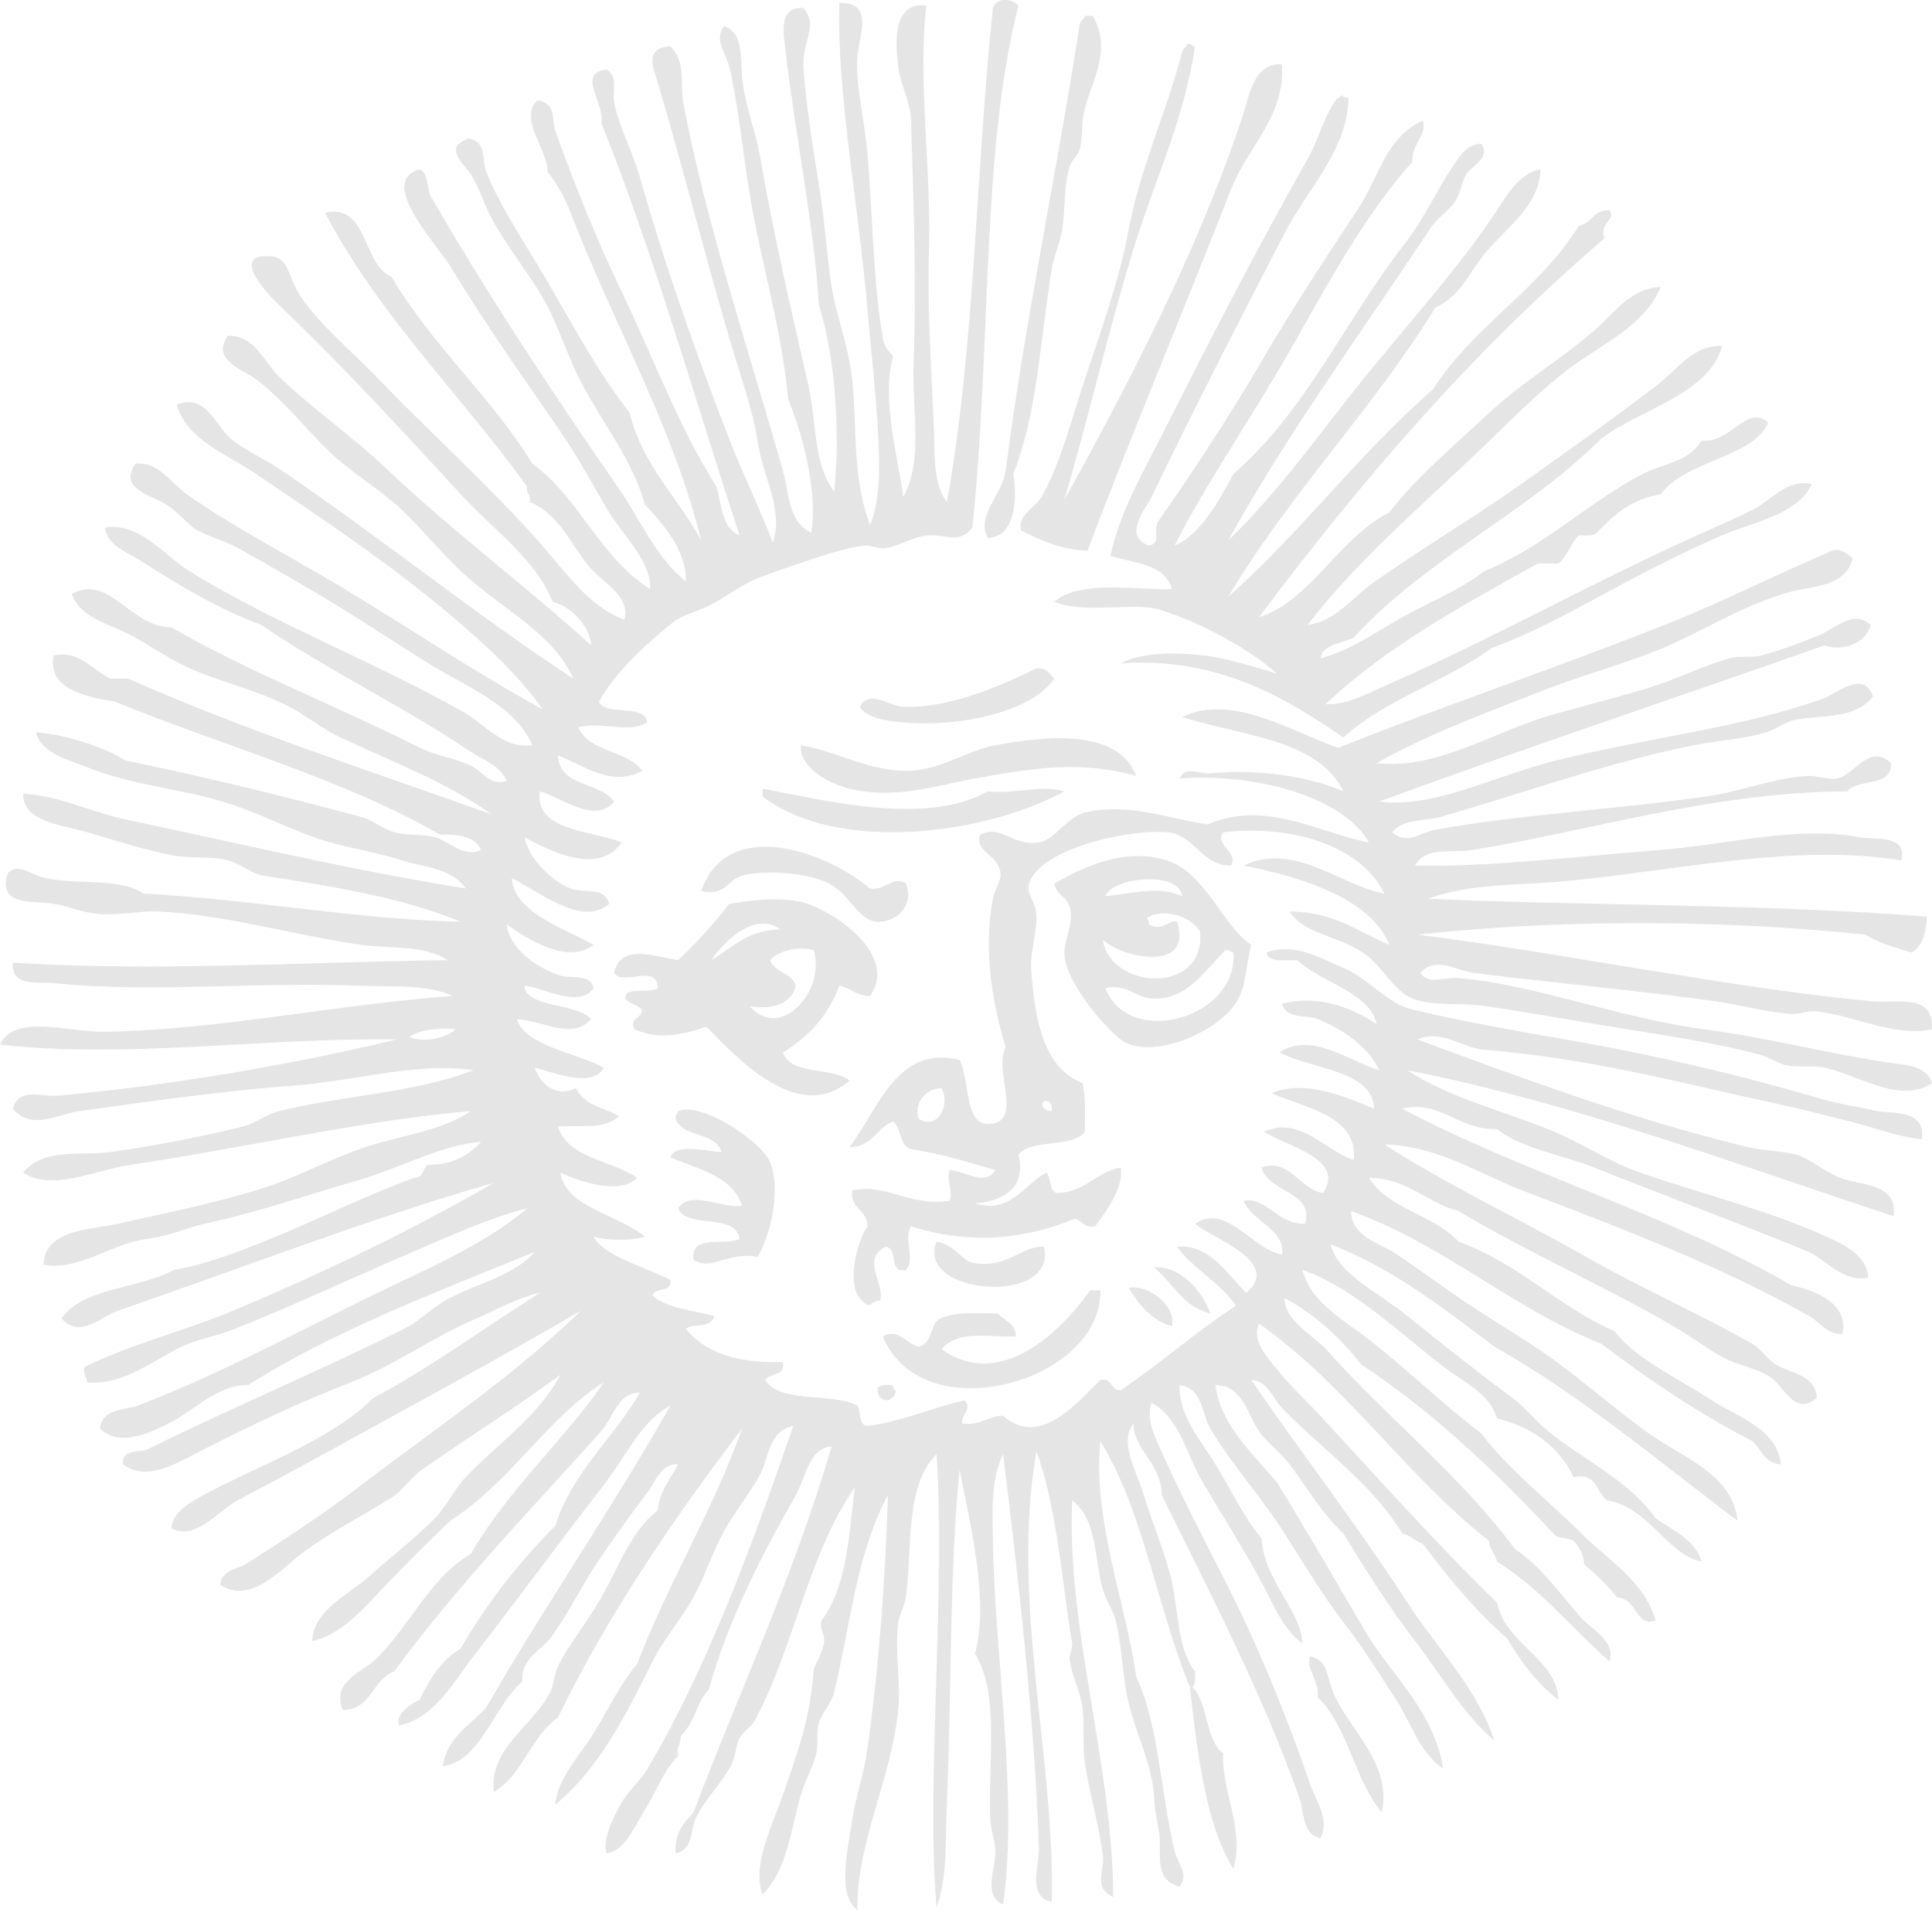 <?xml version="1.0" encoding="UTF-8" standalone="no"?>
<!-- Generator: Adobe Illustrator 12.0.1, SVG Export Plug-In . SVG Version: 6.00 Build 51448)  -->
<svg
    xmlns:rdf="http://www.w3.org/1999/02/22-rdf-syntax-ns#"
    xmlns="http://www.w3.org/2000/svg"
    xmlns:cc="http://web.resource.org/cc/"
    xmlns:xlink="http://www.w3.org/1999/xlink"
    xmlns:dc="http://purl.org/dc/elements/1.1/"
    xmlns:svg="http://www.w3.org/2000/svg"
    xmlns:inkscape="http://www.inkscape.org/namespaces/inkscape"
    xmlns:sodipodi="http://sodipodi.sourceforge.net/DTD/sodipodi-0.dtd"
    xmlns:ns1="http://sozi.baierouge.fr"
    id="Layer_1"
    xml:space="preserve"
    overflow="visible"
    viewBox="0 0 362.412 358.162"
    version="1.1"
    enable-background="new 0 0 362.412 358.162"
  >
<g
      clip-rule="evenodd"
      fill-rule="evenodd"
    >
	<path fill="#E5E5E5"
        d="m204.96 2.961c3.674 6.144 0.036 11.844-1.44 17.28-0.733 2.702-0.388 5.451-0.96 7.68-0.305 1.187-1.556 2.237-1.92 3.36-1.109 3.424-0.739 7.979-1.439 12-0.423 2.423-1.546 4.886-1.92 7.2-2.161 13.342-2.694 27.117-7.2 38.4 0.779 4.516 0.418 11.896-4.8 12-2.284-4.066 2.743-8.21 3.36-12.48 3.444-27.287 9.606-55.986 13.92-84 0.17-0.631 0.846-0.755 0.96-1.44 0.48 0.001 0.96 0.001 1.44 0.001z"
    />
	<path fill = "#E5E5E5"
        d="m222.72 8.242c0.775-0.135 0.826 0.454 1.44 0.48-2.116 14.028-7.571 25.037-11.521 37.92-4.724 15.409-8.311 31.116-12.96 47.04 11.334-20.387 25.229-46.867 33.601-72.48 1.062-3.252 1.954-9.536 7.199-9.12 0.612 9.858-6.46 15.436-9.6 23.52-8.528 21.958-18.253 44.826-26.88 67.68-5.222-0.219-8.88-2-12.48-3.84-0.608-2.968 2.656-4.206 3.84-6.24 3.308-5.679 5.355-13.5 7.681-20.64 3.065-9.415 6.862-19.594 8.64-29.28 2.162-11.781 7.315-22.678 10.08-33.6 0.17-0.629 0.84-0.753 0.96-1.438z"
    />
	<path fill="#E5E5E5"
        d="m347.52 104.72c-1.254 5.371-7.651 5.204-11.52 6.24-9.652 2.585-17.484 8.148-26.4 11.52-6.807 2.574-13.899 4.543-20.64 7.2-10.713 4.223-21.355 8.113-30.72 13.44 11.426 1.32 21.837-5.958 33.119-9.12 5.737-1.607 11.587-3.116 17.28-4.8 5.475-1.62 10.569-4.275 15.84-5.76 1.812-0.51 3.942-0.028 5.76-0.48 3.282-0.814 7.621-2.458 11.04-3.84 2.848-1.15 6.45-4.927 9.601-1.92-0.683 3.229-5.019 5.125-8.641 3.84-27.796 9.804-56.002 19.198-83.52 29.28 10.114 1.369 21.529-4.779 33.12-7.68 17.184-4.301 34.46-6.059 49.92-11.52 2.869-1.014 7.814-5.647 9.6-0.48-3.515 4.288-9.212 3.39-14.399 4.32-2.085 0.374-3.626 1.762-5.76 2.4-4.272 1.278-8.95 1.507-13.44 2.4-15.978 3.175-32.464 9.129-47.52 13.44-3.129 0.896-6.729 0.186-9.12 2.88 2.791 2.498 5.379 0.025 8.159-0.48 15.51-2.818 34.142-3.827 50.881-6.24 6.706-0.967 13.071-3.634 19.199-3.84 1.426-0.048 3.812 0.806 5.28 0.48 3.33-0.738 6.058-6.694 10.08-2.88 0.198 4.679-6.195 2.765-8.16 5.28-25.7 0.177-48.559 7.536-70.56 11.04-3.752 0.598-8.463-0.789-10.561 2.88 13.137 0.344 29.855-1.637 45.601-2.88 13.357-1.055 25.939-4.64 37.92-2.4 2.71 0.507 8.914-0.612 7.68 4.32-19.434-3.195-41.352 1.76-62.4 3.84-9.128 0.902-18.274 0.371-26.399 3.36 28.953 1.293 64.616 0.976 93.6 3.36-0.096 3.104-0.82 5.58-2.88 6.72-3.06-0.94-6.209-1.791-8.64-3.36-28.216-2.942-58.349-2.784-84 0 27.546 3.502 58.803 10.021 84.96 12.479 5.275 0.496 11.859-1.629 11.52 5.28-6.939 1.499-14.071-2.451-21.6-3.36-1.603-0.193-3.158 0.576-4.8 0.48-4.249-0.249-9.388-1.688-14.4-2.4-13.46-1.911-29.959-3.394-45.12-5.279-3.173-0.396-7.132-3.299-10.08 0 1.96 2.365 3.956 0.706 7.2 0.96 13.932 1.089 30.062 7.483 46.08 9.6 12.118 1.601 21.801 4.288 34.56 6.24 2.643 0.404 7.11 0.395 8.16 3.84-5.94 4.078-13.825-1.578-20.16-2.88-2.383-0.489-4.759 0.013-7.199-0.48-1.595-0.322-3.239-1.49-4.801-1.92-7.483-2.058-16.766-3.474-24.96-4.8-9.233-1.494-18.405-3.143-26.399-4.32-5.217-0.768-9.897 0.103-13.92-1.439-3.31-1.269-5.876-6.149-8.641-8.16-5.292-3.85-11.368-3.621-14.399-8.16 8.325-0.005 12.828 3.812 18.72 6.24-3.557-8.604-15.893-12.587-27.359-14.88 9.548-4.511 18.157 3.749 26.399 5.28-4.067-8.559-16.617-13.068-30.24-11.52-1.673 2.507 3.04 3.72 1.44 6.24-5.589 0.072-6.755-5.844-12-6.24-7.887-0.595-24.774 3.438-25.92 10.08-0.265 1.532 1.272 3.116 1.439 5.28 0.239 3.083-1.217 6.93-0.96 10.56 0.687 9.664 2.474 18.369 9.601 21.12 0.705 2.494 0.445 5.955 0.479 9.12-2.396 3.204-10.028 1.172-12.479 4.32 1.493 6.133-2.625 8.663-8.16 9.119 6.646 2.163 9.358-3.758 13.439-5.76 0.875 1.045 0.462 3.379 1.921 3.84 5.436-0.164 7.256-3.943 12-4.8 0.475 4.005-2.663 8.095-4.801 11.04-2.164 0.404-2.396-1.123-3.84-1.439-9.738 4.025-19.829 4.821-30.72 1.439-1.493 2.606 0.948 6.196-0.96 8.16-3.392 0.672-1.296-4.144-3.84-4.32-4.587 2.35-0.118 6.712-0.96 10.08-1.461-0.136-1.866 1.538-2.88 0.48-4.004-2.564-1.43-11.746 0.48-14.4-0.007-3.193-3.239-3.161-2.88-6.72 6.33-1.489 10.664 3.066 18.24 1.92 0.821-1.171-0.481-3.428 0-5.76 2.911 0.096 6.735 3.174 8.64 0-4.329-1.196-9.483-2.931-15.36-3.84-2.745-0.296-2.128-3.952-3.84-5.28-3.138 1.182-3.827 4.813-8.16 4.8 5.206-6.682 8.819-19.373 20.64-16.32 2.038 4.101 0.814 12.416 5.76 12 6.224-0.522 0.56-9.977 2.88-14.399-2.348-7.808-4.289-17.697-2.4-27.84 0.321-1.723 1.595-3.401 1.44-4.8-0.4-3.613-4.957-3.923-3.84-7.2 3.938-2.062 6.118 2.211 11.04 1.44 3.093-0.484 5.277-5.011 9.12-5.76 8.021-1.562 14.808 1.163 22.56 2.4 10.589-4.735 20.642 1.483 30.24 3.36-5.047-8.854-21.911-13.053-35.52-12 0.975-2.478 3.83-0.763 5.76-0.96 8.203-0.837 17.95 0.356 24.96 3.36-4.87-9.851-19.08-10.36-30.24-13.92 9.41-4.615 21.053 3.03 29.28 5.76 19.902-7.935 41.833-15.305 62.399-23.52 9.647-3.854 20.854-9.476 30.24-13.44 1.39-0.59 2.72 0.47 3.84 1.44zm-175.2 105.12c3.644 2.178 5.966-2.591 4.32-5.76-3.27 0.03-5.23 3.05-4.32 5.76zm24.96-1.44c0.135-1.256-0.176-2.065-1.44-1.92-0.87 0.82 0.15 1.89 1.44 1.92z"
    />
	<path fill="#E5E5E5"
        d="m197.76 127.28c-4.225 6.291-18.17 9.253-28.8 8.16-2.681-0.275-6.264-0.692-7.68-2.88 1.821-3.406 5.508-0.092 8.16 0 8.969 0.31 18.653-4.16 24.959-7.2 1.96-0.2 2.5 1.02 3.36 1.92z"
    />
	<path fill="#E5E5E5"
        d="m213.12 145.52c-10.58-2.953-19.53-1.456-30.24 0.48-7.294 1.318-15.01 3.997-23.52 1.92-3.516-0.858-9.549-3.825-9.12-8.16 7.082 1.248 11.82 4.5 19.2 4.8 6.5 0.264 11.685-3.768 17.28-4.8 9.81-1.81 23.11-3.08 26.4 5.76z"
    />
	<path fill="#E5E5E5"
        d="m199.68 148.4c-15.01 8.188-42.623 11.715-56.64 0.96v-1.44c11.074 1.996 30.559 7.167 42.24 0.48 5.28 0.54 9.9-1.24 14.4 0z"
    />
	<path fill="#E5E5E5"
        d="m169.92 165.68c1.694 4.15-1.874 7.33-5.28 7.2-3.618-0.137-5.095-5.017-9.12-7.2-3.516-1.907-12.3-2.673-16.32-1.44-2.967 0.91-2.922 3.829-7.68 2.88 4.93-14.217 23.635-7.318 31.68-0.48 2.87 0.47 4.33-2.49 6.72-0.96z"
    />
	<path fill="#E5E5E5"
        d="m234.72 177.2c-0.935 3.366-0.919 7.279-2.4 10.08-3.365 6.364-16.653 11.788-22.079 7.68-3.223-2.439-10.229-10.731-10.561-15.84-0.19-2.934 1.91-6.008 0.96-9.12-0.6-1.964-2.354-1.906-2.88-4.32 5.835-3.223 13.258-6.766 21.12-4.32 7.15 2.23 10.56 12.41 15.84 15.84zm-27.36-9.12c5.965-0.646 9.981-1.958 14.4 0-0.69-4.96-13.31-3.46-14.4 0zm8.16 3.84c-0.818 0.197 0.102 0.619 0 1.44 2.562 1.506 3.919-1.101 5.28-0.48 3.08 9.706-10.595 6.698-13.92 3.36 1.282 9.327 19.217 10.524 18.24-1.44-1.51-3.01-6.68-4.38-9.6-2.88zm14.4 6.24c-3.901 3.741-7.164 9.517-13.92 9.12-2.867-0.169-4.913-2.958-8.641-1.92 4.522 11.394 24.958 5.522 24-6.72-0.61-0.02-0.66-0.61-1.44-0.48z"
    />
    <!-- 	<path -->
    <!--     fill="#FFFFFF" -->
    <!--     d="m221.76 168.08c-4.419-1.958-8.436-0.646-14.4 0 1.09-3.46 13.71-4.96 14.4 0z" -->
    <!-- /> -->
	<path fill="#E5E5E5"
        d="m163.2 186.8c-2.553-0.007-3.586-1.533-5.76-1.92-2.077 5.604-5.768 9.593-10.56 12.48 1.49 4.43 9.174 2.666 12.48 5.279-9.789 8.557-21.641-4.897-26.88-10.079-4.241 1.428-8.876 2.589-13.44 0.479-1.084-1.855 0.891-1.894 1.44-3.36-0.431-1.552-4.264-1.506-2.88-3.359 1.269-0.972 4.407-0.073 5.76-0.96 0.07-4.78-6.556-0.34-8.16-2.88 1.125-5.545 7.46-3.179 12-2.4 3.468-3.252 6.652-6.788 9.6-10.56 3.942-0.667 8.399-1.279 12.96-0.48 5.47 0.96 19.14 9.7 13.44 17.76zm-29.76-6.72c3.923-2.317 6.76-5.72 12.96-5.76-4.7-3.57-10.71 2.28-12.96 5.76zm11.04 0c0.817 2.383 4.108 2.292 4.8 4.8-0.868 3.648-4.779 4.464-8.64 3.84 5.858 6.663 14.353-3.043 12-10.56-2.77-0.67-6.57 0.01-8.16 1.92z"
    />
    <!-- 	<path -->
    <!--     fill="#FFFFFF" -->
    <!--     d="m225.12 174.8c0.977 11.964-16.958 10.767-18.24 1.44 3.325 3.338 17 6.346 13.92-3.36-1.361-0.62-2.719 1.986-5.28 0.48 0.102-0.821-0.818-1.243 0-1.44 2.92-1.5 8.09-0.13 9.6 2.88z" -->
    <!-- /> -->
    <!-- 	<path -->
    <!--     fill="#FFFFFF" -->
    <!--     d="m146.4 174.32c-6.2 0.04-9.037 3.443-12.96 5.76 2.25-3.48 8.26-9.33 12.96-5.76z" -->
    <!-- /> -->
    <!-- 	<path -->
    <!--     fill="#FFFFFF" -->
    <!--     d="m152.64 178.16c2.353 7.517-6.142 17.223-12 10.56 3.861 0.624 7.772-0.191 8.64-3.84-0.692-2.508-3.983-2.417-4.8-4.8 1.59-1.91 5.39-2.59 8.16-1.92z" -->
    <!-- /> -->
    <!-- 	<path -->
    <!--     fill="#FFFFFF" -->
    <!--     d="m231.36 178.64c0.958 12.243-19.478 18.114-24 6.72 3.728-1.038 5.773 1.751 8.641 1.92 6.756 0.396 10.019-5.379 13.92-9.12 0.78-0.13 0.83 0.46 1.44 0.48z" -->
    <!-- /> -->
    <!-- 	<path -->
    <!--     fill="#FFFFFF" -->
    <!--     d="m85.44 193.04c-1.564 1.579-5.869 2.631-8.64 1.44 1.687-1.45 6.668-1.83 8.64-1.44z" -->
    <!-- /> -->
    <!-- 	<path fill="#E5E5E5" -->
    <!--     d="m232.8 205.04c-3.027 0.147-3.436-2.324-5.76-2.88-1.814 4.062 4.276 4.357 3.84 8.64-2.094 1.088-3.456-0.866-5.28-1.439-1.514 2.108 1.508 3.093 0.96 5.76-0.896 0.939-1.758 0.148-2.88 0-0.058 1.383 0.263 3.143-0.479 3.84-8.672-4.126-4.748-21.261 5.279-20.64 1.39 2.06 4.54 4.62 4.32 6.72z" -->
    <!-- /> -->
    <!-- 	<path -->
    <!--     fill="#FFFFFF" -->
    <!--     d="m176.64 204.08c1.646 3.169-0.676 7.938-4.32 5.76-0.91-2.71 1.05-5.73 4.32-5.76z" -->
    <!-- /> -->
    <!-- 	<path -->
    <!--     fill="#FFFFFF" -->
    <!--     d="m195.84 206.48c1.265-0.146 1.575 0.664 1.44 1.92-1.29-0.03-2.31-1.1-1.44-1.92z" -->
    <!-- /> -->
	<path fill="#E5E5E5"
        d="m142.08 235.76c-5.103-1.224-8.915 2.746-12 0.48-0.638-4.798 5.742-2.579 8.64-3.84-0.688-5.071-9.724-1.796-11.52-5.761 2.131-3.543 8.268 0.009 12-0.479-1.84-5.68-8.213-6.827-13.44-9.12 1.01-2.822 7.009-1.024 9.6-0.96-1.102-3.858-7.257-2.663-8.64-6.24-0.135-0.775 0.454-0.826 0.48-1.439 4.36-1.912 15.706 5.692 17.28 9.6 2.03 5.05 0.11 13.69-2.4 17.76z"
    />
	<path fill="#E5E5E5"
        d="m195.84 233.84c2.591 11.2-24.248 9.008-20.16-0.96 2.914 0.446 4.125 2.596 6.24 3.84 6.91 1.59 9.78-3.29 13.92-2.88z"
    />
	<path fill="#E5E5E5"
        d="m227.04 246.32c-5.178-1.223-7.057-5.744-10.561-8.641 4.81-0.29 8.94 4.15 10.56 8.64z"
    />
	<path fill="#E5E5E5"
        d="m219.84 248.72c-4.001-1.119-6.147-4.092-8.16-7.199 3.7-0.72 9.01 3.36 8.16 7.2z"
    />
	<path fill="#E5E5E5"
        d="m206.4 242c0.391 17.182-33.387 26.658-40.8 8.64 2.823-1.68 4.484 1.464 6.72 1.921 2.298-0.422 2.167-3.272 3.36-4.801 2.45-1.87 7.203-1.438 11.52-1.439 1.135 1.424 3.354 1.766 3.36 4.319-4.607 0.254-10.868-1.39-13.92 2.4 11.257 8.045 22.759-3.847 27.84-11.04h1.92z"
    />
	<path fill="#E5E5E5"
        d="m167.52 259.76c-0.078 0.559 0.106 0.854 0.48 0.96 0.081 1.202-0.738 1.503-1.44 1.92-1.35-0.09-2.045-0.835-1.92-2.399 0.57-0.55 1.7-0.54 2.88-0.48z"
    />
	<path fill="#E5E5E5"
        d="m245.76 310.64c3.324 0.69 2.971 3.369 4.32 6.721 2.737 6.798 11.146 13.296 9.12 22.56-5.109-6.091-6.318-16.082-12-21.6 0.28-3.12-2.32-5.52-1.44-7.68z"
    />
	<path fill="#E5E5E5"
        d="m252.96 18.322c-0.119 9.669-7.631 17.017-12 25.44-8.468 16.322-16.725 32.43-24.96 49.44-1.01 2.085-5.502 7.295-0.48 9.12 2.619-0.516 0.471-2.965 1.92-4.8 6.114-8.744 13.21-19.471 19.2-29.76 5.823-10.001 12.202-19.644 18.24-28.8 3.708-5.623 5.173-13.372 12-16.32 1.035 2.468-2.197 4.412-1.92 7.68-9.306 10.475-16.002 23.15-23.04 35.52-7.013 12.326-15.169 23.949-21.601 36.48 4.535-1.708 8.356-8.283 11.04-13.44 13.559-11.679 20.979-28.824 32.16-43.2 3.913-5.031 6.128-10.399 9.601-15.36 0.992-1.417 2.185-3.31 4.8-3.36 1.675 2.734-1.836 4.064-2.88 5.76-0.859 1.395-1.039 3.388-1.92 4.8-1.251 2.003-3.481 3.281-4.801 5.28-12.514 18.976-26.604 38.085-37.92 58.56 10.92-10.52 19.414-23.467 29.28-35.04 7.122-8.714 14.688-17.154 21.12-26.88 1.941-2.936 4.21-6.989 8.16-7.68-0.025 6.485-6.19 10.847-10.08 15.36-3.177 3.686-4.749 8.348-9.601 10.56-11.868 19.171-27.274 34.805-38.88 54.24 13.674-12.086 24.591-26.93 38.4-38.88 7.502-11.857 20.019-18.701 27.36-30.72 2.485-0.394 2.697-3.062 5.76-2.88 1.353 1.822-2.011 2.246-0.96 5.28-24.426 20.854-45.411 45.149-64.8 71.04 9.719-3.09 14.915-14.837 24.479-19.68 5.211-6.772 11.844-12.217 18.24-18.24 6.357-5.986 13.826-10.353 20.16-15.84 3.74-3.241 6.958-8.077 12.479-8.16-3.188 7.51-11.303 10.799-17.28 15.36-5.924 4.521-11.452 10.25-16.8 15.36-11.026 10.537-22.769 20.477-32.159 32.64 5.219-0.657 8.277-5.009 12-7.68 8.958-6.428 18.439-11.918 27.359-18.24 8.824-6.254 17.777-12.603 26.4-19.2 3.692-2.825 6.431-7.358 12-7.2-2.384 8.988-15.1 11.772-22.561 17.28-13.974 14.026-33.229 22.771-46.56 37.44-2.268 1.093-5.604 1.115-6.24 3.84 5.227-1.229 10.153-4.748 15.36-7.68 5.127-2.888 10.919-5.134 15.359-8.64 10.97-4.37 19.502-12.902 29.761-18.24 3.753-1.953 8.574-2.167 11.04-6.24 5.438 0.607 8.582-7.016 12.479-3.36-2.735 6.56-15.639 7.069-20.16 13.44-5.547 0.853-8.863 3.936-12 7.2-0.618 0.662-2.085 0.475-3.359 0.48-1.555 1.485-2.129 3.951-3.841 5.28h-3.84c-14.189 7.89-28.499 15.66-39.84 26.4 4.193 0.149 8.315-2.229 12-3.84 18.923-8.271 37.577-18.722 56.64-27.36 3.821-1.731 7.742-3.403 11.521-5.28 3.409-1.694 6.504-5.911 11.04-4.8-2.556 5.715-11.071 7.124-16.8 9.6-5.971 2.581-12.106 5.654-17.761 8.64-7.444 3.932-16.404 9.203-25.439 12.48-8.618 6.262-20.063 9.697-27.84 16.8-10.93-7.528-23.602-15.137-41.76-13.92 4.062-2.142 10.709-2.109 15.84-1.44 4.882 0.637 9.71 2.316 13.439 3.36-4.336-3.982-13.733-9.493-22.08-12-4.936-1.483-13.496 0.924-19.68-1.44 4.828-4.229 15.617-2.18 22.08-2.4-1.327-4.654-6.302-4.651-11.521-6.24 1.712-8.176 5.989-15.409 9.601-22.56 8.631-17.09 17.73-34.867 27.36-51.84 1.981-3.493 3.042-7.862 5.279-11.04 0.119-0.521 0.955-0.326 0.96-0.96 0.39 0.256 0.78 0.502 1.44 0.482z"
    />
	<path fill="#E5E5E5"
        d="m191.04 1.042c-7.06 27.724-4.978 62.567-8.64 97.92-2.47 3.132-5.007 1.246-8.16 1.44-2.853 0.175-5.31 1.941-8.16 2.4-1.293 0.208-2.498-0.569-3.84-0.48-3.815 0.252-13.168 3.596-19.2 5.76-3.708 1.331-6.584 3.706-9.6 5.28-2.494 1.301-5.336 1.874-7.2 3.36-5.807 4.628-10.869 9.585-13.92 14.88 1.493 2.827 8.378 0.262 9.12 3.84-3.444 2.237-8.625-0.231-12.96 0.96 2.002 4.717 9.193 4.246 12 8.16-5.937 3.277-11.525-1.407-15.84-2.88 0.366 6.035 7.916 4.884 10.56 8.64-3.538 4.368-9.984-0.801-13.92-1.92-1.094 7.521 9.664 7.276 15.36 9.6-4.419 6.277-13.338 1.632-18.24-0.96 0.589 3.358 4.371 7.858 8.64 9.6 2.417 0.986 6.426-0.503 7.2 2.88-5.103 4.53-13.556-2.673-18.24-4.8 0.422 6.64 10.95 9.833 15.36 12.48-5.052 3.878-12.839-1.405-16.32-3.84 0.433 4.175 5.063 7.983 10.08 9.6 2.15 0.693 5.551-0.527 6.24 2.4-2.968 3.843-9.403-0.226-12.96-0.48 0.173 4.151 9.664 3.134 12.48 6.24-3.488 3.985-8.651 0.391-13.92 0 1.533 5.028 11.011 6.268 16.32 9.12-2.154 3.988-9.667 0.787-12.96 0 1.108 3.287 4.105 5.583 7.68 3.84 2.052 3.566 4.774 3.312 8.16 5.28-3.059 2.371-5.331 1.662-11.52 1.92 2.047 6.112 10.08 6.24 14.88 9.6-3.379 3.442-11.278 0.491-14.4-0.96 0.881 6.502 10.982 7.882 15.84 12-2.212 0.779-7.388 0.779-9.6 0 1.882 3.751 9.729 5.607 14.4 8.16 0.373 2.452-2.937 1.223-3.36 2.88 2.692 2.428 7.488 2.752 11.52 3.84-0.229 2.332-3.807 1.313-5.28 2.4 3.625 4.535 9.819 6.501 18.24 6.24 0.506 2.746-2.504 1.976-3.36 3.359 2.853 4.507 12.424 2.297 17.28 4.801 0.791 1.128 0.151 3.688 1.92 3.84 6.543-0.841 13.39-3.859 18.24-4.801 1.496 1.638-0.67 2.522-0.48 4.32 3.516 0.476 4.699-1.381 7.68-1.439 6.976 6.208 14.077-2.722 18.239-6.721 2.356-0.436 1.828 2.012 3.841 1.92 7.465-5.015 14.035-10.924 21.6-15.84-2.958-4.401-7.92-6.8-11.04-11.04 5.971-0.655 9.516 5.179 12.96 8.641 6.768-5.776-5.889-9.979-9.6-12.96 5.879-4.005 10.697 4.783 16.319 5.76 0.773-4.617-5.654-6.183-7.199-10.08 4.249-0.826 6.378 4.455 11.52 4.32 1.805-6.172-6.963-5.804-8.16-10.561 5.368-1.789 7.101 4.056 11.521 4.8 4.405-6.48-6.971-8.801-11.04-11.52 6.648-3.095 11.626 3.708 16.8 5.28 0.905-8.288-9.155-9.708-15.36-12.48 6.359-2.806 14.393 0.942 19.2 2.88-0.247-7.274-11.829-7.37-17.76-10.56 6.051-4.019 13.487 1.881 18.72 3.359-1.973-4.283-6.725-7.668-11.52-9.6-2.098-0.845-5.83 0.113-6.721-2.88 7.153-1.838 13.637 1.057 17.761 3.84-1.159-5.883-10.438-7.801-14.881-12-2.284-0.115-5.409 0.609-5.76-1.44 5.189-1.989 10.031 1.086 14.4 2.88 4.472 1.836 8.27 6.632 12.479 7.68 8.228 2.049 19.616 4.098 29.28 5.76 16.449 2.828 33.498 6.877 47.52 11.04 2.913 0.865 7.45 1.666 11.04 2.4 2.472 0.505 9.127-0.381 8.16 5.279-4.51-0.499-8.82-2.191-13.439-3.359-4.559-1.153-9.131-2.329-13.92-3.36-18.312-3.941-34.29-8.404-54.721-10.08-4.139-0.339-8.021-3.942-12.479-1.92 18.711 6.923 40.194 14.925 61.92 20.16 2.965 0.715 6.215 0.67 9.12 1.44 2.552 0.676 5.127 3.108 8.16 4.319 3.75 1.498 11.028 0.979 10.08 7.2-28.087-9.196-59.989-21.288-91.2-27.36 7.701 5.078 17.261 7.414 26.399 11.04 5.783 2.295 11.264 6.068 17.28 8.16 12.369 4.302 25.702 7.443 36.96 12.96 2.443 1.197 5.879 3.51 5.76 6.721-4.463 1.039-7.682-3.152-11.04-4.801-13.188-5.387-26.767-10.417-40.319-15.84-6.259-2.504-13.443-3.452-18.24-7.2-7.168 0.262-10.713-5.571-17.76-3.84 23.086 12.274 50.659 20.062 72.96 33.12 4.916 1.096 10.773 3.5 9.6 9.12-2.754 0.235-4.127-2.167-6.24-3.36-16.384-9.254-35.218-16.473-53.76-23.52-8.142-3.095-15.74-8.384-25.92-8.641 11.064 7.165 25.677 14.145 37.92 21.12 10.347 5.896 21.227 10.629 31.2 16.32 1.622 0.926 2.69 2.838 4.32 3.84 2.597 1.597 7.513 1.919 7.68 6.24-4.1 3.61-6.14-2.168-8.64-3.84-2.677-1.79-6.241-2.23-9.12-3.84-3.055-1.708-6.079-3.995-9.12-5.761-12.817-7.44-27.881-14.104-40.32-21.6-6.116-1.564-9.307-6.054-16.8-6.24 3.641 5.96 12.254 6.946 16.8 12 11.315 4.045 18.6 12.121 29.28 16.8 3.919 5.151 11.709 8.696 18.24 12.96 4.689 3.063 12.218 5.245 12.96 12-3.028-0.172-3.665-2.735-5.28-4.319-10.24-5.28-19.509-11.531-28.32-18.24-17.128-6.872-29.43-18.57-47.04-24.96 0.016 4.984 5.675 6.073 8.641 8.16 3.28 2.309 6.577 4.557 9.6 6.72 6.462 4.624 13.35 8.411 19.68 12.96 6.311 4.534 12.423 10.07 18.721 14.4 6.034 4.148 15.061 7.448 15.84 15.84-14.91-11.17-28.946-23.214-45.601-32.64-9.512-7.128-18.746-14.534-30.72-19.2 1.381 5.613 8.362 8.562 14.4 13.439 6.544 5.287 12.692 10.172 19.68 15.36 2.572 1.909 4.361 4.313 6.72 6.24 6.875 5.614 14.925 9.043 20.16 16.319 3.235 2.365 7.331 3.87 8.641 8.16-6.55-1.346-9.722-10.077-17.761-11.52-2.075-1.444-1.783-5.257-6.239-4.32-2.77-5.711-7.644-9.316-14.4-11.04-1.341-4.749-6.334-6.775-10.56-10.08-7.767-6.072-16.703-14.571-25.921-17.76 1.505 6.22 8.016 9.53 12.961 13.44 7.099 5.612 13.438 11.827 20.64 17.279 4.919 6.636 12.396 12.396 18.72 18.72 4.889 4.889 11.837 8.959 13.92 16.32-3.658 1.445-3.521-4.267-7.2-4.32-1.879-2.28-3.959-4.36-6.239-6.239 0.019-1.779-0.737-2.783-1.44-3.84-0.625-1.136-2.595-0.926-3.84-1.44-11.039-11.842-22.704-23.056-36.48-32.16-3.946-5.014-8.588-9.331-14.399-12.479-0.02 4.544 5.946 7.141 8.64 10.56 11.268 12.413 24.439 22.921 34.561 36.48 4.757 3.271 8.12 7.843 12 12.479 2.22 2.653 6.951 4.619 5.76 8.64-7.088-6.191-12.901-13.659-21.12-18.72-0.243-1.517-1.413-2.106-1.44-3.84-15.691-12.309-26.762-29.237-43.199-40.8-1.524 3.385 1.964 6.737 3.84 9.12 2.104 2.672 4.992 5.304 7.2 7.68 10.875 11.706 22.072 24.328 33.6 35.52 1.649 7.966 11.265 10.477 11.52 18.24-3.983-3.056-7.008-7.072-9.6-11.52-5.996-5.204-11.045-11.354-15.84-17.76-1.493-0.428-2.236-1.604-3.84-1.921-5.791-9.503-15.028-15.742-22.561-23.52-1.812-1.871-2.54-5.035-5.76-5.28 9.366 13.771 19.764 27.044 29.28 41.76 5.442 8.417 13.055 15.929 16.319 25.921-6.049-5.199-9.986-12.377-14.88-18.721-4.889-6.337-9.234-13.27-13.439-20.16-3.979-3.627-6.705-8.471-10.08-12.96-1.701-2.263-4.136-3.932-5.76-6.239-2.152-3.058-3.023-8.614-8.16-8.641 0.789 7.213 7.108 13.051 11.52 18.24 5.846 9.45 10.983 18.5 16.8 28.32 4.393 7.415 12.745 14.655 14.4 25.439-4.608-3.217-6.144-8.977-9.12-13.439-2.936-4.402-5.824-9.255-9.12-13.44-3.858-4.9-7.596-11.091-11.52-17.28-4.384-6.913-10.066-13.08-13.92-19.68-1.674-2.866-1.389-7.479-5.76-8.16-0.265 5.678 3.99 10.421 6.72 14.88 2.883 4.711 5.271 9.812 8.64 13.921 0.589 8.228 7.199 12.938 7.68 19.68-3.431-2.528-5.148-6.601-7.199-10.561-3.339-6.444-7.653-13.16-11.521-19.68-3.012-5.078-4.377-12.229-9.6-14.88-0.979 2.847 0.373 5.766 1.439 8.16 3.746 8.41 8.238 17.115 12.48 25.439 5.646 11.079 11.173 24.312 15.84 37.92 1.022 2.983 3.789 6.715 1.92 10.08-3.413-0.61-3.055-4.941-3.84-7.199-6.654-19.136-17.003-39.026-25.92-57.12-0.043-6.049-5.47-8.693-5.28-13.44-2.811 3.531 0.547 8.908 1.92 13.44 1.437 4.737 3.485 9.681 4.8 14.399 1.886 6.766 1.136 13.778 4.801 18.721 0.062 1.183 0.072 2.312-0.48 2.88 3.001 3.079 2.356 9.803 5.76 12.479-0.375 6.787 4.116 14.462 1.92 21.601-5.354-8.471-6.918-23.074-8.159-34.08-6.131-14.83-8.744-33.176-16.801-46.08-1.481 14.824 4.978 31.092 6.721 44.16 4.125 8.428 4.662 22.087 7.199 32.64 0.57 2.372 2.743 4.359 0.961 6.72-5.074-1.3-3.281-6.426-3.841-10.08-0.372-2.432-0.807-3.693-0.96-6.72-0.303-5.987-3.378-11.757-4.8-17.76-1.18-4.981-1.153-10.401-2.399-15.36-0.504-2.001-1.815-3.724-2.4-5.76-1.652-5.748-0.942-13.042-5.76-16.8-1.073 24.297 7.651 49.61 7.68 74.399-3.788-1.642-1.611-4.938-1.92-7.68-0.595-5.288-2.409-11.139-3.36-17.28-0.509-3.289-0.025-7.106-0.479-10.56-0.421-3.195-2.139-6.237-2.4-9.12-0.068-0.755 0.608-2.138 0.48-2.88-1.866-10.781-2.783-25.533-6.721-36-4.863 28.116 3.554 57.585 2.881 84.479-4.719-1.106-2.292-6.831-2.4-10.08-0.831-24.792-4.151-53.018-6.72-73.92-2.319 4.707-2.012 10.672-1.92 16.32 0.355 21.959 4.792 47.781 1.92 68.16-3.911-1.644-1.363-6.966-1.44-10.08-0.047-1.896-0.867-3.776-0.96-5.76-0.51-10.911 1.871-23.577-2.88-31.2 2.769-9.992-0.993-24.569-2.88-34.561-1.93 18.874-1.492 42.212-2.4 62.881-0.286 6.501 0.118 14.05-1.92 19.199-2.068-22.905 1.774-58.513 0-84.96-6.026 6.073-4.492 17.534-5.76 26.88-0.235 1.733-1.239 3.183-1.44 4.801-0.691 5.554 0.539 11.14 0 16.319-1.381 13.276-7.763 24.743-7.68 37.44-3.624-2.724-2.058-9.765-0.96-16.8 0.671-4.301 2.278-9.013 2.88-13.44 2.397-17.64 3.243-31.096 3.84-47.52-5.855 10.753-6.997 24.055-10.08 36.96-0.495 2.071-2.244 3.723-2.88 5.76-0.58 1.856 0.007 3.807-0.48 5.76-0.643 2.583-2.102 5.029-2.88 7.68-1.939 6.608-2.649 14.388-7.2 18.721-2.032-5.576 1.753-12.646 3.84-18.721 2.552-7.43 5.126-14.004 5.76-23.52 0.646-1.595 1.517-2.964 1.92-4.8 0.257-1.856-0.856-2.344-0.479-4.32 4.592-5.808 5.191-15.608 6.24-24.96-8.871 12.9-11.276 29.792-18.72 43.68-0.726 1.355-2.196 2.046-2.88 3.36-0.757 1.455-0.729 3.378-1.44 4.8-1.772 3.542-4.953 6.495-6.72 10.08-1.155 2.342-0.433 5.982-3.84 6.72-0.241-3.921 1.616-5.743 3.36-7.68 8.67-22.851 18.786-44.254 25.92-68.64-4.239 0.279-4.845 5.81-6.72 9.12-5.915 10.441-12.7 23.206-16.32 36.479-2.331 2.31-2.739 6.541-5.28 8.641 0.105 1.545-0.849 2.03-0.48 3.84-2.629 2.489-4.078 6.602-6.24 10.08-2.01 3.232-3.774 7.736-7.2 8.159-0.815-2.766 1.458-7.167 2.88-9.6 1.359-2.324 3.453-3.968 4.8-6.24 11.087-18.69 19.622-41.8 27.36-64.319-4.604 0.889-4.568 5.981-6.24 9.12-1.909 3.582-4.715 6.923-6.72 10.56-2.091 3.795-3.379 7.779-5.28 11.52-2.301 4.53-5.923 8.457-8.16 12.96-4.974 10.013-9.979 20.019-18.24 26.881 0.426-4.969 4.461-9.034 7.2-13.44 2.707-4.354 4.935-9.214 8.16-12.96 5.887-15.393 14.084-28.476 19.68-44.16-11.967 15.714-25.025 34.495-34.56 54.24-5.104 3.536-6.559 10.721-12 13.92-0.978-8.169 7.397-12.438 10.56-18.72 0.719-1.428 0.731-3.323 1.44-4.801 1.955-4.07 5.566-8.333 8.16-12.96 3.464-6.177 5.65-12.468 10.56-16.319 0.368-3.793 2.458-5.862 3.84-8.641-3.173-0.298-4.306 3.369-5.76 5.28-3.086 4.055-6.395 8.634-9.6 13.44-3.031 4.545-5.579 9.92-8.64 13.92-1.866 2.439-5.352 3.53-5.28 8.16-5.381 4.575-7.59 14.759-14.88 15.84 0.84-5.56 5.123-7.678 8.16-11.04 11.108-19.292 23.57-37.23 34.56-56.64-5.601 3.036-8.434 9.671-12.48 14.88-8.067 10.386-16.091 21.33-24.48 32.159-3.783 4.884-7.394 11.671-13.92 12.96-0.83-1.972 1.97-3.978 3.84-4.8 1.847-3.913 4.063-7.456 7.68-9.6 4.966-8.634 10.989-16.211 17.76-23.04 3.29-10.311 10.9-16.3 15.84-24.96-4.097-0.078-5.036 4.785-7.2 7.2-12.711 14.186-27.334 29.278-38.88 45.12-4.156 1.443-4.125 7.074-9.6 7.199-2.239-5.341 3.549-7.001 6.24-9.6 6.123-5.913 10.151-15.311 17.76-19.68 6.987-12.054 17.133-20.947 24.96-32.16-10.175 6.146-17.81 18.99-28.8 25.92-4.094 3.902-8.364 8.172-12.48 12.479-3.835 4.014-8.078 9.028-13.44 10.08 0.292-5.895 6.882-8.678 10.56-12 4.099-3.702 8.662-7.145 12.48-11.04 2.228-2.271 3.559-5.379 5.76-7.68 6.077-6.351 13.667-11.455 17.76-19.2-7.84 5.777-17.09 11.622-25.92 17.76-2.047 1.424-3.613 3.921-5.76 5.28-5.346 3.385-11.115 6.272-16.32 10.08-4.145 3.032-10.122 10.196-15.84 6.24 0.46-2.929 3.149-2.795 4.8-3.84 7.08-4.483 14.412-9.261 21.12-14.4 13.965-10.7 28.911-20.617 41.76-33.12-16.096 9.367-34.045 19.057-50.88 28.32-4.146 2.281-8.903 4.761-13.44 7.2-3.828 2.058-7.944 7.662-12.48 5.279 0.088-2.492 2.589-4.278 4.32-5.279 10.893-6.297 24.699-10.488 33.6-19.2 11.063-5.897 20.777-13.143 31.2-19.68-3.885 0.789-8.383 3.276-12.96 5.279-7.535 3.299-14.474 8.369-22.56 11.521-10.129 3.947-18.95 8.171-28.32 12.96-4.039 2.063-9.95 5.78-14.4 2.399-0.157-3.068 3.19-2.077 4.8-2.88 14.773-7.362 32.504-14.804 48-22.56 2.752-1.378 4.976-3.724 7.68-5.28 5.51-3.171 12.381-4.266 16.8-9.12-18.632 7.608-37.681 14.8-53.76 24.96-5.869-0.102-10.184 4.896-14.88 7.2-3.581 1.758-9.344 4.567-12.96 0.96 0.673-3.959 4.609-3.329 7.2-4.319 17.168-6.569 33.4-15.787 49.92-23.521 8.169-3.824 16.542-7.941 23.04-13.44-7.106 1.748-14.478 5.175-22.56 8.641-10.261 4.4-21.1 9.473-32.16 13.92-3.531 1.42-6.956 1.915-10.08 3.36-4.581 2.117-10.896 7.375-17.76 6.72 0.011-1.131-0.827-1.413-0.48-2.88 8.911-4.417 18.756-6.745 27.84-10.561 17.174-7.213 33.7-15.161 48.96-24-22.859 6.514-48.085 16.294-70.56 24-3.12 1.07-7.074 5.382-10.56 1.44 4.18-5.899 14.643-5.517 21.12-9.12 5.66-0.927 11.487-3.157 16.8-5.28 9.545-3.812 18.919-8.586 28.32-12 1.681 0.081 1.511-1.688 2.4-2.399 4.824 0.023 7.757-1.844 10.08-4.32-7.675 0.618-14.98 4.879-23.04 7.2-9.747 2.807-17.869 5.747-28.8 8.16-3.816 0.842-5.824 2.134-11.04 2.88-6.763 0.967-12.718 6.053-19.2 4.8 0.227-6.672 8.861-6.547 13.92-7.68 8.503-1.905 18.193-3.811 27.36-6.721 6.439-2.044 12.62-5.529 19.2-7.68 6.834-2.233 14.106-2.973 19.68-6.72-19.285 1.566-42.521 6.885-63.84 10.08-6.959 1.043-14.711 5.03-20.16 1.439 3.979-4.735 10.826-3.096 16.32-3.84 7.927-1.074 17.13-2.86 24.96-4.8 2.274-0.563 4.45-2.324 6.72-2.88 12.464-3.056 25.136-3.311 36.48-7.681-10.577-1.544-22.086 2-33.6 2.881-13.759 1.052-27.732 3.04-40.32 4.8-3.898 0.545-9.211 3.752-12.48-0.48 1.104-4.114 5.644-2.179 8.16-2.399 21.129-1.859 44.396-5.865 63.84-10.561-24.414-0.375-51.148 3.674-74.4 0.96 2.73-5.879 12.874-2.246 20.16-2.399 21.4-0.452 43.089-5.145 64.8-6.721-5.18-2.275-11.587-1.658-17.76-1.92-18.682-0.793-38.775 1.422-57.12-0.479-3.041-0.315-8.056 0.76-7.68-3.84 26.873 1.672 53.499-0.07 81.6-0.48-4.735-2.946-10.37-2.03-16.32-2.88-12.685-1.812-26.542-5.882-38.4-6.24-3.26-0.098-7.02 0.734-10.56 0.48-3.261-0.233-5.903-1.463-8.64-1.92-4.008-0.669-10.612 0.536-8.64-5.76 1.997-2.056 4.404 0.378 7.2 0.96 6.073 1.262 13.932-0.117 18.24 2.88 20.272 1.07 39.442 4.789 59.52 5.28-10.552-4.37-22.724-6.447-36.96-8.64-2.376-0.366-4.283-2.283-6.72-2.88-3.33-0.816-7.128-0.273-10.56-0.96-5.192-1.04-11.07-2.888-15.84-4.32-4.354-1.308-12.033-1.794-12-7.2 6.489 0.258 12.601 3.402 19.2 4.8 20.216 4.282 42.599 9.588 63.84 12.96-2.63-3.851-7.903-3.951-12-5.28-4.233-1.374-8.879-2.089-13.44-3.36-6.188-1.724-12.333-5.135-18.72-7.2-8.931-2.888-18.345-3.471-26.4-6.72-3.468-1.399-9.032-2.639-10.08-6.72 5.104 0.37 12.474 2.541 16.8 5.28 15.167 3.104 29.776 6.724 44.16 10.56 2.144 0.572 4.071 2.251 6.24 2.88 2.567 0.744 5.235 0.267 7.68 0.96 2.74 0.777 5.309 3.863 8.64 2.4-1.066-2.454-4.022-3.018-7.68-2.88-18.155-10.485-40.679-16.601-60.96-24.96-5.625-0.856-12.819-2.431-11.52-8.64 4.54-1.149 7.303 2.686 10.56 4.32h3.36c21.612 9.587 45.166 17.233 68.16 25.44-8.241-5.925-18.64-9.89-28.32-14.4-3.423-1.595-6.245-3.996-9.6-5.76-6.116-3.215-13.382-4.677-19.68-7.68-3.765-1.794-7.278-4.424-11.04-6.24-3.653-1.763-8.574-2.989-10.08-7.2 6.993-3.997 11.031 6.254 18.72 6.24 14.095 8.192 31.42 14.914 46.56 22.56 3 1.515 6.682 1.971 9.6 3.36 2.291 1.09 3.52 3.898 6.72 2.88-1.029-2.807-4.665-4.042-7.2-5.76-11.627-7.874-26.824-15.29-38.88-23.52-8.203-3.05-15.538-7.503-22.56-12-2.518-1.612-6.349-2.876-6.72-6.24 6.402-1.086 11.007 5.151 15.84 8.16 15.592 9.708 34.875 17.075 51.36 26.4 4.136 2.339 7.564 7.05 12.96 6.24-3.158-7.32-11.78-10.65-18.72-14.88-6.843-4.17-13.721-8.885-20.64-12.96-5.128-3.02-10.871-6.365-15.84-9.12-2.493-1.382-5.089-1.976-7.68-3.36-1.665-0.89-3.417-3.331-5.76-4.8-2.843-1.783-9.125-2.954-5.76-7.68 4.285-0.422 6.683 3.704 9.6 5.76 8.802 6.204 19.192 11.515 28.8 17.28 12.597 7.558 24.884 15.885 37.92 23.04-4.253-6.166-10.492-11.916-16.8-17.28-11.389-9.68-24.146-18.213-36.96-26.878-5.318-3.596-12.937-6.325-14.88-12.96 5.573-2.381 7.402 4.34 10.56 6.72 2.566 1.934 5.824 3.389 8.64 5.28 17.969 12.066 36.755 27.28 55.2 39.36-3.773-8.738-14.098-13.385-21.6-20.64-3.554-3.437-6.655-7.243-10.08-10.56-3.504-3.393-7.646-5.994-11.52-9.12-5.551-4.478-9.896-10.965-16.32-15.84-2.451-1.86-8.465-3.488-5.28-8.16 5.194-0.009 6.67 4.857 9.6 7.68 6.333 6.1 13.636 11.08 20.16 17.28 12.206 11.602 25.651 21.561 38.4 33.12-0.097-3.108-3.363-7.193-7.2-8.16-3.387-8.165-10.978-13.371-16.8-19.68-11.426-12.381-21.858-23.814-34.56-36-1.941-1.863-9.554-9.726-1.44-9.12 3.35 0.25 3.254 4.085 5.28 7.2 3.576 5.499 9.884 10.626 14.88 15.84 9.581 10 20.884 20.124 30.24 30.72 4.879 5.526 9.144 11.915 15.84 14.4 1.192-4.559-4.135-6.918-6.72-10.08-3.345-4.09-5.534-9.721-11.04-12 0.348-1.468-0.828-1.412-0.48-2.88-12.47-17.29-27.652-31.868-37.92-51.36 8.159-1.841 6.908 9.675 12.48 12 7.58 12.9 18.613 22.348 26.4 35.04 8.813 6.387 12.738 17.663 22.08 23.52 0.378-5.005-4.987-9.956-7.68-14.4-2.966-4.896-5.761-10.287-9.6-15.84-6.964-10.072-13.265-18.94-20.16-30.239-2.576-4.221-13.868-15.998-5.76-18.24 1.552 0.688 1.373 3.107 1.92 4.8 11.067 19.133 23.078 37.253 35.52 55.2 4.01 5.784 6.833 12.797 12.48 17.28 0.2-5.673-4.249-10.766-7.68-14.4-2.301-8.166-7.334-14.439-11.52-22.08-2.992-5.461-4.687-11.703-7.68-16.8-2.867-4.881-6.89-9.838-9.6-14.88-1.147-2.134-2.306-5.724-3.84-8.16-1.3-2.065-5.297-4.938-0.48-6.72 3.641 0.609 2.479 4.007 3.36 6.24 2.535 6.419 7.581 13.883 11.52 20.64 5.203 8.923 9.643 17.281 15.36 24.48 2.457 10.022 9.075 15.884 13.44 24-5.209-21.269-16.795-41.287-24.48-61.44-1.042-2.732-2.479-5.397-4.32-7.68-0.086-4.486-5.511-9.912-1.92-13.44 3.677 0.626 2.593 3.619 3.36 5.76 3.53 9.856 7.761 20.432 12.48 30.24 6.037 12.544 10.784 25.603 17.76 36.48 0.946 3.534 1.064 7.896 4.32 9.12-8.057-24.423-16.127-52.993-25.92-77.28 0.602-4.143-4.723-9.241 0.96-10.08 2.363 1.396 1.001 4.149 1.44 6.24 1 4.767 3.417 9.054 4.8 13.92 4.798 16.888 11.172 34.881 17.28 50.4 2.159 5.485 5.242 11.755 7.68 18.24 2.08-6.44-1.734-11.695-2.88-19.2-0.893-5.846-3.403-12.804-5.28-19.2-4.673-15.918-8.672-31.875-13.44-48-0.72-2.436-2.721-6.51 2.4-6.72 3.003 2.949 1.729 7.024 2.4 10.56 4.362 22.998 12.531 47.167 18.72 69.12 1.128 4.002 0.936 9.491 5.28 11.52 1.266-7.348-1.537-18.505-4.32-24.96-1.16-13.159-5.028-25.391-7.2-38.4-1.281-7.676-2.1-16.64-3.84-24-0.608-2.573-3-5.113-0.96-7.68 3.521 1.515 2.963 4.911 3.36 9.6 0.421 4.975 2.521 9.989 3.36 14.88 2.522 14.708 5.98 29.257 9.12 43.2 1.548 6.873 0.774 14.165 4.8 19.68 1.195-11.904 0.011-26.05-2.88-35.04-0.798-14.192-4.616-33.015-6.24-47.52-0.358-3.203-1.491-8.495 3.36-8.16 2.951 3.626-0.412 5.956 0 11.52 0.466 6.304 1.63 14.073 2.88 21.6 1.109 6.68 1.497 13.391 2.4 19.2 0.81 5.208 3.141 10.889 3.84 17.28 1 9.141-0.113 18.06 3.36 27.36 2.172-5.178 1.757-12.516 1.44-18.24-0.398-7.179-1.291-14.771-1.92-22.08-1.75-20.353-5.756-40.466-5.28-57.6 6.7-0.19 3.605 6.343 3.36 10.08-0.356 5.415 1.358 11.49 1.92 18.24 0.981 11.784 1.081 24.208 2.88 34.56 0.178 1.582 1.122 2.399 1.92 3.36-2.202 8.104 0.83 18.47 1.92 26.4 3.835-7.025 1.588-16.213 1.92-24.96 0.571-15.076-0.004-30.261-0.48-45.6-0.115-3.715-1.98-6.625-2.4-10.08-0.419-3.448-1.435-12.381 5.28-11.52-1.664 14.544 1.022 30.924 0.48 46.56-0.323 9.298 0.469 22.437 0.96 33.6 0.195 4.443-0.223 9.321 2.4 12.96 5.262-28.595 5.5-63.346 8.64-92.64 0.269-0.691 0.749-1.171 1.44-1.44 1.75-0.31 2.56 0.325 3.36 0.962zm-114.24 193.44c2.771 1.19 7.076 0.139 8.64-1.44-1.972-0.39-6.953-0.01-8.64 1.44z"
    />
</g
  >
</svg
>
